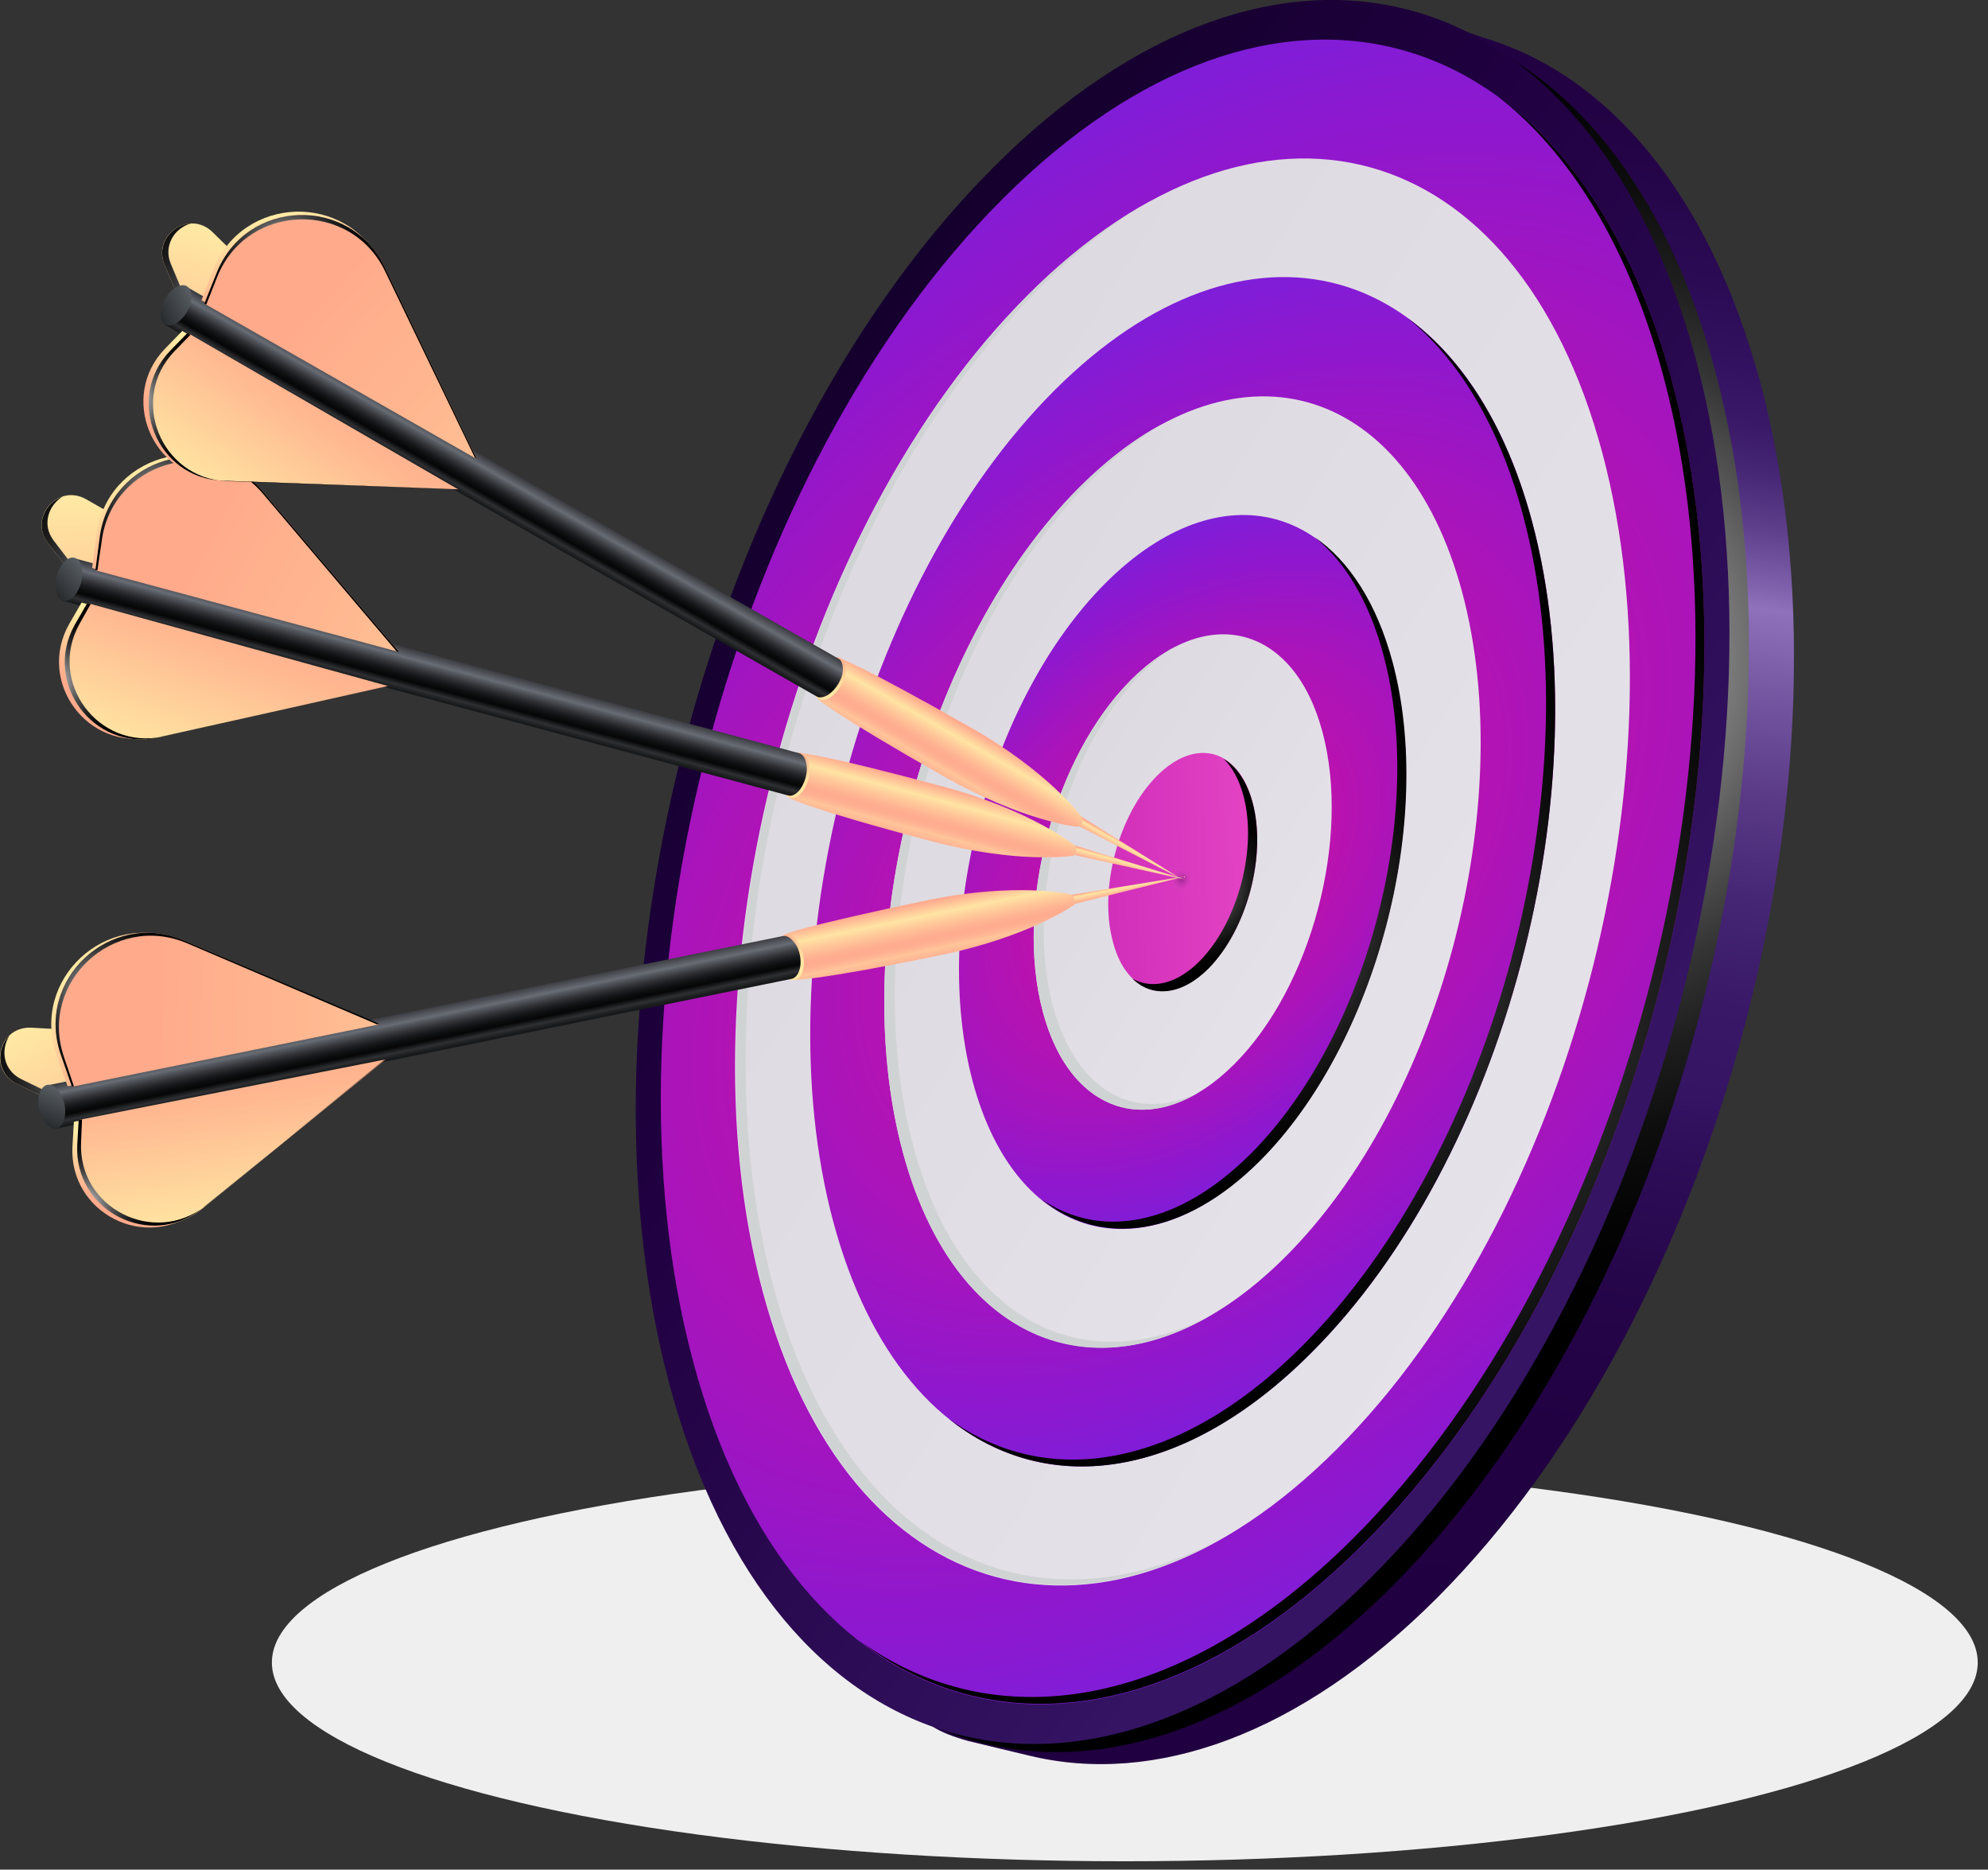 <svg width="184" height="173" viewBox="0 0 184 173" fill="none" xmlns="http://www.w3.org/2000/svg">
<rect x="0" y="0" width="184" height="173" fill="#333333" stroke="none"/>
<ellipse cx="104.107" cy="153.835" rx="78.943" ry="18.39" fill="#EFEFEF"/>
<path d="M133.018 147.847C120.276 160.59 106.823 165.253 95.28 162.455C94.925 162.366 89.863 161.168 89.552 161.079C77.92 157.793 92.172 153.086 87.377 135.236C77.743 99.314 91.151 49.006 117.257 22.897C130.177 9.976 118.323 -2.057 129.955 0.918C130.266 1.006 137.014 3.404 137.325 3.493C148.78 6.912 158.192 17.791 162.943 35.463C172.533 71.429 159.125 121.693 133.018 147.847Z" fill="url(#paint0_linear)"/>
<path d="M158.77 34.397C154.152 17.169 145.095 6.423 134.04 2.738C142.831 7.711 149.934 17.657 153.841 32.221C163.476 68.143 150.067 118.452 123.961 144.561C110.375 158.148 95.99 162.499 83.959 158.503C96.834 165.741 113.395 162.277 128.89 146.736C154.996 120.627 168.36 70.319 158.77 34.397Z" fill="url(#how_it_works_gradient_2)"/>
<path d="M126.936 145.937C100.741 172.135 71.66 164.187 61.981 128.176C52.303 92.165 65.755 41.635 91.995 15.437C118.189 -10.761 147.27 -2.813 156.949 33.198C166.584 69.253 153.175 119.739 126.936 145.937Z" fill="url(#how_it_works_gradient_1)"/>
<path d="M126.137 142.962C101.096 168.005 73.347 160.368 64.157 126C54.922 91.588 67.753 43.411 92.793 18.412C117.834 -6.631 145.583 1.006 154.773 35.374C163.964 69.786 151.177 117.963 126.137 142.962Z" fill="url(#how_it_works_gradient_3)"/>
<path d="M123.739 134.082C102.295 155.528 78.497 149.001 70.594 119.517C62.691 90.034 73.658 48.739 95.147 27.293C116.591 5.846 140.388 12.373 148.291 41.857C156.194 71.34 145.228 112.635 123.739 134.082Z" fill="url(#how_it_works_gradient_4)"/>
<path d="M121.386 125.157C103.494 143.051 83.692 137.589 77.121 113.035C70.55 88.48 79.696 54.068 97.544 36.173C115.392 18.279 135.238 23.741 141.809 48.295C148.38 72.85 139.234 107.307 121.386 125.157Z" fill="url(#how_it_works_gradient_5)"/>
<path d="M118.989 116.276C104.693 130.574 88.842 126.222 83.559 106.596C78.276 86.926 85.601 59.396 99.898 45.098C114.194 30.8 130.044 35.152 135.327 54.778C140.611 74.448 133.285 101.978 118.989 116.276Z" fill="url(#paint6_linear)"/>
<path d="M116.591 107.395C105.847 118.141 93.992 114.855 90.041 100.113C86.09 85.371 91.595 64.724 102.295 53.979C113.039 43.233 124.894 46.519 128.845 61.261C132.796 76.002 127.335 96.65 116.591 107.395Z" fill="url(#paint7_radial)"/>
<path d="M114.238 98.471C107.09 105.619 99.142 103.444 96.523 93.631C93.903 83.818 97.544 70.053 104.692 62.904C111.84 55.755 119.788 57.931 122.407 67.744C125.027 77.557 121.386 91.322 114.238 98.471Z" fill="url(#paint8_linear)"/>
<path d="M71.572 118.985C63.669 89.501 74.635 48.206 96.124 26.76C99.631 23.252 103.183 20.499 106.735 18.456C102.872 20.544 98.965 23.474 95.192 27.248C73.747 48.695 62.781 89.99 70.639 119.473C77.255 144.161 94.969 152.731 113.173 142.296C95.325 151.932 78.054 143.229 71.572 118.985Z" fill="#D0D3D4"/>
<path d="M84.536 106.063C79.252 86.393 86.578 58.863 100.874 44.565C103.094 42.345 105.359 40.569 107.578 39.237C105.003 40.613 102.428 42.567 99.898 45.098C85.601 59.396 78.276 86.925 83.559 106.596C87.999 123.203 100.031 128.886 112.24 121.604C100.342 127.998 88.842 122.226 84.536 106.063Z" fill="#D0D3D4"/>
<path d="M97.455 93.098C94.836 83.284 98.477 69.52 105.625 62.371C106.69 61.305 107.756 60.462 108.866 59.795C107.489 60.506 106.069 61.527 104.692 62.904C97.544 70.052 93.903 83.817 96.523 93.63C98.743 101.978 104.826 104.82 110.997 101.046C105.181 103.976 99.587 101.046 97.455 93.098Z" fill="#D0D3D4"/>
<path d="M111.84 89.59C108.244 93.186 104.293 92.076 103.005 87.147C101.673 82.219 103.538 75.336 107.09 71.784C110.686 68.188 114.638 69.297 115.925 74.226C117.257 79.111 115.437 85.993 111.84 89.59Z" fill="url(#paint9_linear)"/>
<path d="M154.774 35.374C151.444 22.941 145.716 14.061 138.568 8.865C145.317 14.105 150.733 22.808 153.93 34.708C163.165 69.12 150.334 117.297 125.293 142.296C109.31 158.281 92.172 160.945 79.519 151.798C92.261 161.7 109.798 159.258 126.137 142.918C151.177 117.963 163.964 69.786 154.774 35.374Z" fill="url(#paint10_radial)"/>
<path d="M141.809 48.295C139.456 39.459 135.327 33.109 130.266 29.424C134.972 33.198 138.746 39.326 140.965 47.673C147.536 72.228 138.39 106.64 120.542 124.535C109.088 135.991 96.878 137.856 87.821 131.284C96.967 138.61 109.62 136.968 121.386 125.156C139.234 107.306 148.38 72.894 141.809 48.295Z" fill="url(#paint11_radial)"/>
<path d="M128.89 61.261C127.425 55.8 124.849 51.892 121.697 49.716C124.494 51.981 126.714 55.622 128.046 60.595C131.998 75.337 126.492 95.984 115.792 106.73C109.044 113.479 101.851 114.678 96.435 110.992C101.896 115.433 109.532 114.5 116.636 107.396C127.336 96.65 132.841 76.003 128.89 61.261Z" fill="url(#paint12_radial)"/>
<path d="M115.925 74.226C115.392 72.272 114.416 70.896 113.261 70.23C114.061 70.985 114.682 72.139 115.082 73.605C116.414 78.533 114.549 85.416 110.997 88.968C108.866 91.099 106.602 91.543 104.826 90.567C106.646 92.343 109.354 92.121 111.841 89.634C115.437 85.993 117.257 79.111 115.925 74.226Z" fill="url(#paint13_radial)"/>
<path opacity="0.46" d="M109.354 82.752C110.09 82.752 110.686 82.156 110.686 81.42C110.686 80.684 110.09 80.088 109.354 80.088C108.618 80.088 108.022 80.684 108.022 81.42C108.022 82.156 108.618 82.752 109.354 82.752Z" fill="url(#paint14_radial)"/>
<path d="M98.476 77.912L109.665 81.376L97.988 78.8L98.476 77.912Z" fill="url(#paint15_linear)"/>
<path d="M7.771 54.6L4.441 50.249C2.62 47.851 5.373 44.698 7.993 46.208L35.386 61.838L7.771 54.6Z" fill="url(#paint16_linear)"/>
<path d="M8.304 54.378L4.974 50.027C3.82 48.517 4.53 46.697 5.817 45.942C4.175 46.475 3.154 48.562 4.441 50.249L7.771 54.6L35.387 61.838L34.232 61.172L8.304 54.378Z" fill="url(#paint17_radial)"/>
<path d="M99.408 79.111C99.32 79.199 99.231 79.244 99.142 79.199C99.142 79.199 94.214 79.954 86.133 77.823C74.59 74.759 73.125 73.871 73.125 73.871C72.814 73.782 73.213 73.649 73.08 73.205C72.814 72.273 73.169 70.985 73.835 70.275C74.19 69.919 73.879 69.608 74.146 69.697C74.146 69.697 75.833 69.697 87.376 72.805C95.457 74.981 99.364 78.178 99.408 78.178C99.497 78.178 99.541 78.267 99.586 78.4C99.675 78.578 99.586 78.933 99.408 79.111Z" fill="url(#paint18_linear)"/>
<path d="M74.101 73.427C73.435 74.093 72.68 73.916 72.414 72.983C72.148 72.051 72.503 70.763 73.169 70.053C73.835 69.387 74.59 69.564 74.856 70.497C75.122 71.429 74.767 72.761 74.101 73.427Z" fill="url(#paint19_linear)"/>
<path d="M73.879 73.249C73.568 73.56 73.213 73.694 72.947 73.605C72.947 73.605 5.95 55.622 5.906 55.622C5.639 55.533 5.95 55.444 5.861 55C5.639 54.112 5.95 52.869 6.616 52.203C6.927 51.892 6.66 51.581 6.927 51.67L73.968 69.697C74.234 69.786 74.501 70.052 74.59 70.496C74.856 71.34 74.501 72.583 73.879 73.249Z" fill="url(#paint20_linear)"/>
<path d="M6.794 55.222C6.128 55.888 5.418 55.666 5.196 54.778C4.974 53.89 5.284 52.647 5.95 51.98C6.616 51.315 7.327 51.536 7.549 52.425C7.771 53.313 7.46 54.556 6.794 55.222Z" fill="url(#paint21_linear)"/>
<path d="M8.525 52.558L36.585 60.106L23.843 45.098C19.048 39.459 9.857 42.168 8.925 49.494L8.525 52.558Z" fill="url(#paint22_linear)"/>
<path d="M8.881 52.78L36.941 60.328L24.154 45.276C19.359 39.637 10.213 42.39 9.236 49.672L8.881 52.78Z" fill="url(#paint23_linear)"/>
<path d="M9.413 50.071C10.345 42.745 19.536 40.036 24.331 45.675L36.718 60.284L36.94 60.328L24.153 45.276C19.358 39.637 10.212 42.39 9.236 49.672L8.836 52.736L9.014 52.78L9.413 50.071Z" fill="url(#paint24_radial)"/>
<path d="M7.549 55.755L6.395 57.753C3.376 63.126 8.126 69.52 14.12 68.188L35.431 63.481L7.549 55.755Z" fill="url(#paint25_linear)"/>
<path d="M8.081 55.799L6.927 57.797C3.908 63.17 8.658 69.564 14.652 68.232L35.919 63.481L8.081 55.799Z" fill="url(#paint26_linear)"/>
<path d="M15.096 68.143C9.102 69.475 4.352 63.081 7.371 57.709L8.392 55.888L8.081 55.799L6.927 57.797C3.908 63.17 8.658 69.564 14.652 68.232L35.919 63.481H35.875L15.096 68.143Z" fill="url(#paint27_radial)"/>
<path d="M99.231 75.026L109.177 81.242L98.565 75.781L99.231 75.026Z" fill="url(#paint28_linear)"/>
<path d="M17.361 29.558L15.23 24.496C14.075 21.743 17.538 19.389 19.67 21.476L42.224 43.5L17.361 29.558Z" fill="url(#paint29_linear)"/>
<path d="M17.938 29.468L15.807 24.407C15.096 22.675 16.206 21.076 17.672 20.677C15.94 20.766 14.43 22.542 15.23 24.495L17.361 29.557L42.268 43.544L41.291 42.612L17.938 29.468Z" fill="url(#paint30_radial)"/>
<path d="M99.852 76.447C99.763 76.491 99.675 76.491 99.586 76.491C99.586 76.491 94.613 75.958 87.332 71.829C76.943 65.923 75.744 64.724 75.744 64.724C75.478 64.547 75.877 64.547 75.877 64.058C75.877 63.081 76.543 61.927 77.387 61.439C77.786 61.217 77.564 60.817 77.831 60.95C77.831 60.95 79.429 61.394 89.818 67.3C97.1 71.429 100.074 75.559 100.074 75.559C100.119 75.603 100.163 75.692 100.163 75.781C100.207 76.003 100.074 76.314 99.852 76.447Z" fill="url(#paint31_linear)"/>
<path d="M76.81 64.547C75.966 65.035 75.3 64.636 75.3 63.659C75.3 62.682 75.966 61.528 76.81 61.039C77.653 60.551 78.319 60.95 78.319 61.927C78.275 62.904 77.609 64.058 76.81 64.547Z" fill="url(#paint32_linear)"/>
<path d="M76.588 64.325C76.189 64.547 75.834 64.591 75.612 64.458L15.319 30.09C15.053 29.957 15.452 29.913 15.408 29.468C15.408 28.536 16.029 27.426 16.828 26.982C17.228 26.76 17.006 26.405 17.272 26.538L77.61 60.95C77.876 61.083 78.009 61.438 78.009 61.883C78.054 62.726 77.388 63.836 76.588 64.325Z" fill="url(#paint33_linear)"/>
<path d="M16.295 29.913C15.496 30.357 14.874 30.001 14.874 29.069C14.874 28.137 15.496 27.026 16.295 26.582C17.094 26.138 17.716 26.494 17.716 27.426C17.716 28.358 17.094 29.469 16.295 29.913Z" fill="url(#paint34_linear)"/>
<path d="M18.648 27.781L43.867 42.168L35.298 24.407C32.101 17.746 22.511 18.057 19.758 24.895L18.648 27.781Z" fill="url(#paint35_linear)"/>
<path d="M18.915 28.092L44.133 42.479L35.608 24.717C32.412 18.057 22.822 18.368 20.069 25.206L18.915 28.092Z" fill="url(#paint36_linear)"/>
<path d="M20.113 25.605C22.866 18.767 32.456 18.457 35.653 25.117L43.955 42.345L44.133 42.479L35.608 24.717C32.412 18.057 22.822 18.368 20.069 25.206L18.915 28.092L19.092 28.181L20.113 25.605Z" fill="url(#paint37_radial)"/>
<path d="M16.872 30.623L15.274 32.266C11.012 36.662 13.987 44.077 20.114 44.299L41.913 45.098L16.872 30.623Z" fill="url(#paint38_linear)"/>
<path d="M17.361 30.801L15.762 32.444C11.5 36.84 14.475 44.255 20.602 44.477L42.401 45.276L17.361 30.801Z" fill="url(#paint39_linear)"/>
<path d="M21.002 44.521C14.874 44.299 11.9 36.884 16.162 32.488L17.627 30.978L17.361 30.801L15.762 32.444C11.5 36.84 14.475 44.255 20.602 44.477L42.401 45.276H42.357L21.002 44.521Z" fill="url(#paint40_radial)"/>
<path d="M98.032 82.974L109.62 81.109L98.032 83.995V82.974Z" fill="url(#paint41_linear)"/>
<path d="M6.483 102.689L1.555 100.291C-1.153 98.959 -0.088 94.918 2.931 95.096L34.41 96.828L6.483 102.689Z" fill="url(#paint42_linear)"/>
<path d="M6.883 102.245L1.955 99.847C0.268 99.003 0.046 97.094 0.889 95.806C-0.354 97.005 -0.354 99.314 1.555 100.291L6.483 102.689L34.454 96.783L33.122 96.694L6.883 102.245Z" fill="url(#paint43_radial)"/>
<path d="M99.453 83.64C99.409 83.773 99.364 83.817 99.275 83.817C99.275 83.817 95.191 86.704 87.022 88.391C75.345 90.788 73.613 90.655 73.613 90.655C73.302 90.7 73.569 90.433 73.258 90.078C72.637 89.368 72.326 88.035 72.637 87.103C72.77 86.659 72.37 86.526 72.681 86.437C72.681 86.437 74.191 85.727 85.912 83.284C94.125 81.597 99.053 82.752 99.053 82.752C99.142 82.752 99.231 82.796 99.275 82.885C99.453 83.062 99.498 83.418 99.453 83.64Z" fill="url(#paint44_linear)"/>
<path d="M74.279 89.9C73.969 90.788 73.214 90.966 72.592 90.255C71.971 89.545 71.66 88.213 71.971 87.28C72.281 86.392 73.036 86.215 73.658 86.925C74.279 87.636 74.59 88.968 74.279 89.9Z" fill="url(#paint45_linear)"/>
<path d="M73.968 89.812C73.835 90.256 73.569 90.478 73.302 90.567L5.284 104.42C4.973 104.465 5.24 104.198 4.929 103.887C4.308 103.177 4.041 101.934 4.352 101.046C4.485 100.602 4.086 100.468 4.396 100.424L72.459 86.615C72.77 86.57 73.08 86.704 73.391 87.059C74.013 87.68 74.279 88.968 73.968 89.812Z" fill="url(#paint46_linear)"/>
<path d="M5.906 103.666C5.595 104.554 4.885 104.687 4.263 103.976C3.641 103.266 3.375 102.023 3.686 101.135C3.997 100.246 4.707 100.113 5.329 100.824C5.95 101.534 6.217 102.777 5.906 103.666Z" fill="url(#paint47_linear)"/>
<path d="M6.261 100.513L34.721 94.74L16.606 87.014C9.813 84.128 2.798 90.655 5.24 97.627L6.261 100.513Z" fill="url(#paint48_linear)"/>
<path d="M6.661 100.557L35.12 94.785L17.006 87.014C10.213 84.128 3.198 90.655 5.64 97.627L6.661 100.557Z" fill="url(#paint49_linear)"/>
<path d="M5.95 97.893C3.509 90.922 10.524 84.395 17.316 87.281L34.898 94.785L35.12 94.74L17.006 87.014C10.213 84.128 3.198 90.655 5.64 97.627L6.661 100.557L6.838 100.513L5.95 97.893Z" fill="url(#how_works_gradient_50)"/>
<path d="M6.838 103.799L6.705 106.108C6.394 112.235 13.498 115.876 18.293 111.969L35.209 98.204L6.838 103.799Z" fill="url(#how_works_gradient_51)"/>
<path d="M7.327 103.621L7.194 105.93C6.883 112.058 13.987 115.699 18.782 111.791L35.698 98.026L7.327 103.621Z" fill="url(#how_works_gradient_52)"/>
<path d="M19.093 111.525C14.298 115.388 7.194 111.791 7.505 105.664L7.593 103.577L7.283 103.621L7.15 105.93C6.839 112.058 13.942 115.699 18.737 111.791L35.653 98.026H35.609L19.093 111.525Z" fill="url(#how_works_gradient_53)"/>
<defs>
<linearGradient id="paint0_linear" x1="113.399" y1="166.055" x2="137.451" y2="0.543" gradientUnits="userSpaceOnUse">
<stop offset="0.056" stop-color="#200040"/>
<stop offset="0.229" stop-color="#210142"/>
<stop offset="0.314" stop-color="#26064A"/>
<stop offset="0.38" stop-color="#2D0D57"/>
<stop offset="0.419" stop-color="#341463"/>
<stop offset="0.472" stop-color="#381867"/>
<stop offset="0.531" stop-color="#452674"/>
<stop offset="0.591" stop-color="#5B3B88"/>
<stop offset="0.653" stop-color="#785AA5"/>
<stop offset="0.692" stop-color="#8F71BB"/>
<stop offset="0.704" stop-color="#8061AC"/>
<stop offset="0.735" stop-color="#5F408D"/>
<stop offset="0.764" stop-color="#472876"/>
<stop offset="0.791" stop-color="#391968"/>
<stop offset="0.813" stop-color="#341463"/>
<stop offset="0.866" stop-color="#2B0B54"/>
<stop offset="0.939" stop-color="#230345"/>
<stop offset="1" stop-color="#200040"/>
</linearGradient>
<radialGradient id="how_it_works_gradient_2" cx="0" cy="0" r="1" gradientUnits="userSpaceOnUse" gradientTransform="translate(143.607 61.224) rotate(45.003) scale(62.999)">
<stop stop-color="white"/>
<stop offset="0.066" stop-color="#D8D8D8"/>
<stop offset="0.162" stop-color="#A6A6A6"/>
<stop offset="0.262" stop-color="#797979"/>
<stop offset="0.366" stop-color="#545454"/>
<stop offset="0.473" stop-color="#353535"/>
<stop offset="0.585" stop-color="#1E1E1E"/>
<stop offset="0.704" stop-color="#0D0D0D"/>
<stop offset="0.835" stop-color="#030303"/>
<stop offset="1"/>
</radialGradient>
<linearGradient id="how_it_works_gradient_1" x1="143.575" y1="106.486" x2="40.759" y2="28.745" gradientUnits="userSpaceOnUse">
<stop stop-color="#341463"/>
<stop offset="0.225" stop-color="#2A0A51"/>
<stop offset="0.495" stop-color="#200040"/>
<stop offset="1" stop-color="#09001A"/>
</linearGradient>
<radialGradient id="how_it_works_gradient_3" cx="0" cy="0" r="1" gradientUnits="userSpaceOnUse" gradientTransform="translate(109.448 80.699) rotate(45.003) scale(64.287 96.436)">
<stop stop-color="#FF63D1"/>
<stop offset="0.409" stop-color="#B912AF"/>
<stop offset="0.591" stop-color="#AA14BA"/>
<stop offset="0.823" stop-color="#9017CD"/>
<stop offset="0.965" stop-color="#811DD7"/>
<stop offset="1" stop-color="#7C1FDA"/>
</radialGradient>
<linearGradient id="how_it_works_gradient_4" x1="-5.309" y1="7.942" x2="229.327" y2="156.63" gradientUnits="userSpaceOnUse">
<stop stop-color="#D5D1D8"/>
<stop offset="1" stop-color="#EFEBF2"/>
</linearGradient>
<radialGradient id="how_it_works_gradient_5" cx="0" cy="0" r="1" gradientUnits="userSpaceOnUse" gradientTransform="translate(109.448 80.7) rotate(45.003) scale(45.92 68.883)">
<stop stop-color="#FF63D1"/>
<stop offset="0.409" stop-color="#B912AF"/>
<stop offset="0.591" stop-color="#AA14BA"/>
<stop offset="0.823" stop-color="#9017CD"/>
<stop offset="0.965" stop-color="#811DD7"/>
<stop offset="1" stop-color="#7C1FDA"/>
</radialGradient>
<linearGradient id="paint6_linear" x1="32.947" y1="32.189" x2="189.371" y2="131.315" gradientUnits="userSpaceOnUse">
<stop stop-color="#D5D1D8"/>
<stop offset="1" stop-color="#EFEBF2"/>
</linearGradient>
<radialGradient id="paint7_radial" cx="0" cy="0" r="1" gradientUnits="userSpaceOnUse" gradientTransform="translate(109.448 80.699) rotate(45.003) scale(27.552 41.33)">
<stop stop-color="#FF63D1"/>
<stop offset="0.409" stop-color="#B912AF"/>
<stop offset="0.591" stop-color="#AA14BA"/>
<stop offset="0.823" stop-color="#9017CD"/>
<stop offset="0.965" stop-color="#811DD7"/>
<stop offset="1" stop-color="#7C1FDA"/>
</radialGradient>
<linearGradient id="paint8_linear" x1="71.201" y1="56.436" x2="149.413" y2="105.999" gradientUnits="userSpaceOnUse">
<stop stop-color="#D5D1D8"/>
<stop offset="1" stop-color="#EFEBF2"/>
</linearGradient>
<linearGradient id="paint9_linear" x1="78.399" y1="81.342" x2="135.074" y2="80.14" gradientUnits="userSpaceOnUse">
<stop offset="0.035" stop-color="#B912AF"/>
<stop offset="0.276" stop-color="#C621B5"/>
<stop offset="0.739" stop-color="#E94AC6"/>
<stop offset="1" stop-color="#FF63D1"/>
</linearGradient>
<radialGradient id="paint10_radial" cx="0" cy="0" r="1" gradientUnits="userSpaceOnUse" gradientTransform="translate(118.61 89.659) rotate(45.003) scale(59.077)">
<stop stop-color="white"/>
<stop offset="0.066" stop-color="#D8D8D8"/>
<stop offset="0.162" stop-color="#A6A6A6"/>
<stop offset="0.262" stop-color="#797979"/>
<stop offset="0.366" stop-color="#545454"/>
<stop offset="0.473" stop-color="#353535"/>
<stop offset="0.585" stop-color="#1E1E1E"/>
<stop offset="0.704" stop-color="#0D0D0D"/>
<stop offset="0.835" stop-color="#030303"/>
<stop offset="1"/>
</radialGradient>
<radialGradient id="paint11_radial" cx="0" cy="0" r="1" gradientUnits="userSpaceOnUse" gradientTransform="translate(115.996 87.13) rotate(45.003) scale(42.196)">
<stop stop-color="white"/>
<stop offset="0.066" stop-color="#D8D8D8"/>
<stop offset="0.162" stop-color="#A6A6A6"/>
<stop offset="0.262" stop-color="#797979"/>
<stop offset="0.366" stop-color="#545454"/>
<stop offset="0.473" stop-color="#353535"/>
<stop offset="0.585" stop-color="#1E1E1E"/>
<stop offset="0.704" stop-color="#0D0D0D"/>
<stop offset="0.835" stop-color="#030303"/>
<stop offset="1"/>
</radialGradient>
<radialGradient id="paint12_radial" cx="0" cy="0" r="1" gradientUnits="userSpaceOnUse" gradientTransform="translate(113.261 84.434) rotate(45.003) scale(25.382)">
<stop stop-color="white"/>
<stop offset="0.066" stop-color="#D8D8D8"/>
<stop offset="0.162" stop-color="#A6A6A6"/>
<stop offset="0.262" stop-color="#797979"/>
<stop offset="0.366" stop-color="#545454"/>
<stop offset="0.473" stop-color="#353535"/>
<stop offset="0.585" stop-color="#1E1E1E"/>
<stop offset="0.704" stop-color="#0D0D0D"/>
<stop offset="0.835" stop-color="#030303"/>
<stop offset="1"/>
</radialGradient>
<radialGradient id="paint13_radial" cx="0" cy="0" r="1" gradientUnits="userSpaceOnUse" gradientTransform="translate(110.606 81.833) rotate(45.003) scale(8.521)">
<stop stop-color="white"/>
<stop offset="0.066" stop-color="#D8D8D8"/>
<stop offset="0.162" stop-color="#A6A6A6"/>
<stop offset="0.262" stop-color="#797979"/>
<stop offset="0.366" stop-color="#545454"/>
<stop offset="0.473" stop-color="#353535"/>
<stop offset="0.585" stop-color="#1E1E1E"/>
<stop offset="0.704" stop-color="#0D0D0D"/>
<stop offset="0.835" stop-color="#030303"/>
<stop offset="1"/>
</radialGradient>
<radialGradient id="paint14_radial" cx="0" cy="0" r="1" gradientUnits="userSpaceOnUse" gradientTransform="translate(109.357 81.407) scale(1.332 1.332)">
<stop offset="0.012" stop-color="#63126A"/>
<stop offset="0.146" stop-color="#721A74" stop-opacity="0.842"/>
<stop offset="0.408" stop-color="#9B2F8F" stop-opacity="0.537"/>
<stop offset="0.766" stop-color="#DC51B9" stop-opacity="0.118"/>
<stop offset="0.867" stop-color="#EF5BC6" stop-opacity="0"/>
<stop offset="1" stop-color="#FF63D1" stop-opacity="0"/>
</radialGradient>
<linearGradient id="paint15_linear" x1="103.754" y1="80.328" x2="104.009" y2="79.374" gradientUnits="userSpaceOnUse">
<stop offset="0.035" stop-color="#FFAB8F"/>
<stop offset="0.234" stop-color="#FFBA95"/>
<stop offset="0.619" stop-color="#FFE3A3"/>
<stop offset="0.631" stop-color="#FFE4A4"/>
<stop offset="0.874" stop-color="#FFAB8F"/>
</linearGradient>
<linearGradient id="paint16_linear" x1="19.932" y1="66.917" x2="19.343" y2="44.922" gradientUnits="userSpaceOnUse">
<stop offset="0.035" stop-color="#FFAA8B"/>
<stop offset="0.32" stop-color="#FFB991"/>
<stop offset="0.871" stop-color="#FFE2A1"/>
<stop offset="1" stop-color="#FFECA5"/>
</linearGradient>
<radialGradient id="paint17_radial" cx="0" cy="0" r="1" gradientUnits="userSpaceOnUse" gradientTransform="translate(11.621 51.472) scale(12.477 12.479)">
<stop stop-color="white"/>
<stop offset="0.066" stop-color="#D8D8D8"/>
<stop offset="0.162" stop-color="#A6A6A6"/>
<stop offset="0.262" stop-color="#797979"/>
<stop offset="0.366" stop-color="#545454"/>
<stop offset="0.473" stop-color="#353535"/>
<stop offset="0.585" stop-color="#1E1E1E"/>
<stop offset="0.704" stop-color="#0D0D0D"/>
<stop offset="0.835" stop-color="#030303"/>
<stop offset="1"/>
</radialGradient>
<linearGradient id="paint18_linear" x1="85.693" y1="77.694" x2="87.05" y2="72.63" gradientUnits="userSpaceOnUse">
<stop offset="0.01" stop-color="#FFB594"/>
<stop offset="0.131" stop-color="#FFC59A"/>
<stop offset="0.173" stop-color="#FFBB96"/>
<stop offset="0.251" stop-color="#FFAF91"/>
<stop offset="0.328" stop-color="#FFAB8F"/>
<stop offset="0.431" stop-color="#FFB492"/>
<stop offset="0.598" stop-color="#FFCC9B"/>
<stop offset="0.732" stop-color="#FFE4A4"/>
<stop offset="0.97" stop-color="#FFAB8F"/>
</linearGradient>
<linearGradient id="paint19_linear" x1="72.579" y1="70.673" x2="74.72" y2="72.814" gradientUnits="userSpaceOnUse">
<stop offset="0.035" stop-color="#FFAA8B"/>
<stop offset="0.32" stop-color="#FFB991"/>
<stop offset="0.871" stop-color="#FFE2A1"/>
<stop offset="1" stop-color="#FFECA5"/>
</linearGradient>
<linearGradient id="paint20_linear" x1="39.689" y1="64.719" x2="40.773" y2="60.672" gradientUnits="userSpaceOnUse">
<stop offset="0.035" stop-color="#17191B"/>
<stop offset="0.108" stop-color="#26282A"/>
<stop offset="0.141" stop-color="#2E3033"/>
<stop offset="0.261" stop-color="#080809"/>
<stop offset="0.268" stop-color="#060607"/>
<stop offset="0.348" stop-color="#0B0C0D"/>
<stop offset="0.454" stop-color="#1A1B1E"/>
<stop offset="0.575" stop-color="#333539"/>
<stop offset="0.706" stop-color="#55595F"/>
<stop offset="0.768" stop-color="#686C74"/>
<stop offset="1" stop-color="#34353A"/>
</linearGradient>
<linearGradient id="paint21_linear" x1="3.628" y1="56.061" x2="7.834" y2="52.306" gradientUnits="userSpaceOnUse">
<stop offset="0.035" stop-color="#17191B"/>
<stop offset="0.291" stop-color="#25282A"/>
<stop offset="0.786" stop-color="#494E53"/>
<stop offset="1" stop-color="#5B6066"/>
</linearGradient>
<linearGradient id="paint22_linear" x1="18.649" y1="49.566" x2="14.481" y2="42.356" gradientUnits="userSpaceOnUse">
<stop offset="0.035" stop-color="#FFAA8B"/>
<stop offset="0.32" stop-color="#FFB991"/>
<stop offset="0.871" stop-color="#FFE2A1"/>
<stop offset="1" stop-color="#FFECA5"/>
</linearGradient>
<linearGradient id="paint23_linear" x1="16.507" y1="48.682" x2="67.107" y2="75.959" gradientUnits="userSpaceOnUse">
<stop offset="0.035" stop-color="#FFAA8B"/>
<stop offset="0.32" stop-color="#FFB991"/>
<stop offset="0.871" stop-color="#FFE2A1"/>
<stop offset="1" stop-color="#FFECA5"/>
</linearGradient>
<radialGradient id="paint24_radial" cx="0" cy="0" r="1" gradientUnits="userSpaceOnUse" gradientTransform="translate(14.891 46.34) scale(9 9.001)">
<stop stop-color="white"/>
<stop offset="0.066" stop-color="#D8D8D8"/>
<stop offset="0.162" stop-color="#A6A6A6"/>
<stop offset="0.262" stop-color="#797979"/>
<stop offset="0.366" stop-color="#545454"/>
<stop offset="0.473" stop-color="#353535"/>
<stop offset="0.585" stop-color="#1E1E1E"/>
<stop offset="0.704" stop-color="#0D0D0D"/>
<stop offset="0.835" stop-color="#030303"/>
<stop offset="1"/>
</radialGradient>
<linearGradient id="paint25_linear" x1="14.685" y1="69.521" x2="18.341" y2="64.214" gradientUnits="userSpaceOnUse">
<stop offset="0.035" stop-color="#FFAA8B"/>
<stop offset="0.32" stop-color="#FFB991"/>
<stop offset="0.871" stop-color="#FFE2A1"/>
<stop offset="1" stop-color="#FFECA5"/>
</linearGradient>
<linearGradient id="paint26_linear" x1="23.274" y1="55.361" x2="17.147" y2="72.551" gradientUnits="userSpaceOnUse">
<stop offset="0.035" stop-color="#FFAA8B"/>
<stop offset="0.32" stop-color="#FFB991"/>
<stop offset="0.871" stop-color="#FFE2A1"/>
<stop offset="1" stop-color="#FFECA5"/>
</linearGradient>
<radialGradient id="paint27_radial" cx="0" cy="0" r="1" gradientUnits="userSpaceOnUse" gradientTransform="translate(4.603 63.092) scale(7.844 7.844)">
<stop stop-color="white"/>
<stop offset="0.066" stop-color="#D8D8D8"/>
<stop offset="0.162" stop-color="#A6A6A6"/>
<stop offset="0.262" stop-color="#797979"/>
<stop offset="0.366" stop-color="#545454"/>
<stop offset="0.473" stop-color="#353535"/>
<stop offset="0.585" stop-color="#1E1E1E"/>
<stop offset="0.704" stop-color="#0D0D0D"/>
<stop offset="0.835" stop-color="#030303"/>
<stop offset="1"/>
</radialGradient>
<linearGradient id="paint28_linear" x1="103.689" y1="78.746" x2="104.177" y2="77.888" gradientUnits="userSpaceOnUse">
<stop offset="0.035" stop-color="#FFAB8F"/>
<stop offset="0.234" stop-color="#FFBA95"/>
<stop offset="0.619" stop-color="#FFE3A3"/>
<stop offset="0.631" stop-color="#FFE4A4"/>
<stop offset="0.874" stop-color="#FFAB8F"/>
</linearGradient>
<linearGradient id="paint29_linear" x1="26.027" y1="44.562" x2="31.017" y2="23.133" gradientUnits="userSpaceOnUse">
<stop offset="0.035" stop-color="#FFAA8B"/>
<stop offset="0.32" stop-color="#FFB991"/>
<stop offset="0.871" stop-color="#FFE2A1"/>
<stop offset="1" stop-color="#FFECA5"/>
</linearGradient>
<radialGradient id="paint30_radial" cx="0" cy="0" r="1" gradientUnits="userSpaceOnUse" gradientTransform="translate(21.89 27.518) rotate(14.645) scale(12.477 12.478)">
<stop stop-color="white"/>
<stop offset="0.066" stop-color="#D8D8D8"/>
<stop offset="0.162" stop-color="#A6A6A6"/>
<stop offset="0.262" stop-color="#797979"/>
<stop offset="0.366" stop-color="#545454"/>
<stop offset="0.473" stop-color="#353535"/>
<stop offset="0.585" stop-color="#1E1E1E"/>
<stop offset="0.704" stop-color="#0D0D0D"/>
<stop offset="0.835" stop-color="#030303"/>
<stop offset="1"/>
</radialGradient>
<linearGradient id="paint31_linear" x1="86.88" y1="71.632" x2="89.473" y2="67.075" gradientUnits="userSpaceOnUse">
<stop offset="0.01" stop-color="#FFB594"/>
<stop offset="0.131" stop-color="#FFC59A"/>
<stop offset="0.173" stop-color="#FFBB96"/>
<stop offset="0.251" stop-color="#FFAF91"/>
<stop offset="0.328" stop-color="#FFAB8F"/>
<stop offset="0.431" stop-color="#FFB492"/>
<stop offset="0.598" stop-color="#FFCC9B"/>
<stop offset="0.732" stop-color="#FFE4A4"/>
<stop offset="0.97" stop-color="#FFAB8F"/>
</linearGradient>
<linearGradient id="paint32_linear" x1="75.967" y1="61.523" x2="77.497" y2="64.136" gradientUnits="userSpaceOnUse">
<stop offset="0.035" stop-color="#FFAA8B"/>
<stop offset="0.32" stop-color="#FFB991"/>
<stop offset="0.871" stop-color="#FFE2A1"/>
<stop offset="1" stop-color="#FFECA5"/>
</linearGradient>
<linearGradient id="paint33_linear" x1="45.649" y1="47.447" x2="47.722" y2="43.805" gradientUnits="userSpaceOnUse">
<stop offset="0.035" stop-color="#17191B"/>
<stop offset="0.108" stop-color="#26282A"/>
<stop offset="0.141" stop-color="#2E3033"/>
<stop offset="0.261" stop-color="#080809"/>
<stop offset="0.268" stop-color="#060607"/>
<stop offset="0.348" stop-color="#0B0C0D"/>
<stop offset="0.454" stop-color="#1A1B1E"/>
<stop offset="0.575" stop-color="#333539"/>
<stop offset="0.706" stop-color="#55595F"/>
<stop offset="0.768" stop-color="#686C74"/>
<stop offset="1" stop-color="#34353A"/>
</linearGradient>
<linearGradient id="paint34_linear" x1="12.997" y1="29.936" x2="18.015" y2="27.367" gradientUnits="userSpaceOnUse">
<stop offset="0.035" stop-color="#17191B"/>
<stop offset="0.291" stop-color="#25282A"/>
<stop offset="0.786" stop-color="#494E53"/>
<stop offset="1" stop-color="#5B6066"/>
</linearGradient>
<linearGradient id="paint35_linear" x1="29.172" y1="27.45" x2="26.961" y2="19.421" gradientUnits="userSpaceOnUse">
<stop offset="0.035" stop-color="#FFAA8B"/>
<stop offset="0.32" stop-color="#FFB991"/>
<stop offset="0.871" stop-color="#FFE2A1"/>
<stop offset="1" stop-color="#FFECA5"/>
</linearGradient>
<linearGradient id="paint36_linear" x1="27.273" y1="26.07" x2="69.336" y2="65.254" gradientUnits="userSpaceOnUse">
<stop offset="0.035" stop-color="#FFAA8B"/>
<stop offset="0.32" stop-color="#FFB991"/>
<stop offset="0.871" stop-color="#FFE2A1"/>
<stop offset="1" stop-color="#FFECA5"/>
</linearGradient>
<radialGradient id="paint37_radial" cx="0" cy="0" r="1" gradientUnits="userSpaceOnUse" gradientTransform="translate(26.351 23.378) rotate(14.645) scale(9 9)">
<stop stop-color="white"/>
<stop offset="0.066" stop-color="#D8D8D8"/>
<stop offset="0.162" stop-color="#A6A6A6"/>
<stop offset="0.262" stop-color="#797979"/>
<stop offset="0.366" stop-color="#545454"/>
<stop offset="0.473" stop-color="#353535"/>
<stop offset="0.585" stop-color="#1E1E1E"/>
<stop offset="0.704" stop-color="#0D0D0D"/>
<stop offset="0.835" stop-color="#030303"/>
<stop offset="1"/>
</radialGradient>
<linearGradient id="paint38_linear" x1="20.292" y1="45.754" x2="25.17" y2="41.544" gradientUnits="userSpaceOnUse">
<stop offset="0.035" stop-color="#FFAA8B"/>
<stop offset="0.32" stop-color="#FFB991"/>
<stop offset="0.871" stop-color="#FFE2A1"/>
<stop offset="1" stop-color="#FFECA5"/>
</linearGradient>
<linearGradient id="paint39_linear" x1="32.181" y1="34.227" x2="21.908" y2="49.309" gradientUnits="userSpaceOnUse">
<stop offset="0.035" stop-color="#FFAA8B"/>
<stop offset="0.32" stop-color="#FFB991"/>
<stop offset="0.871" stop-color="#FFE2A1"/>
<stop offset="1" stop-color="#FFECA5"/>
</linearGradient>
<radialGradient id="paint40_radial" cx="0" cy="0" r="1" gradientUnits="userSpaceOnUse" gradientTransform="translate(12.163 36.985) rotate(14.645) scale(7.844 7.844)">
<stop stop-color="white"/>
<stop offset="0.066" stop-color="#D8D8D8"/>
<stop offset="0.162" stop-color="#A6A6A6"/>
<stop offset="0.262" stop-color="#797979"/>
<stop offset="0.366" stop-color="#545454"/>
<stop offset="0.473" stop-color="#353535"/>
<stop offset="0.585" stop-color="#1E1E1E"/>
<stop offset="0.704" stop-color="#0D0D0D"/>
<stop offset="0.835" stop-color="#030303"/>
<stop offset="1"/>
</radialGradient>
<linearGradient id="paint41_linear" x1="103.882" y1="82.766" x2="103.685" y2="81.799" gradientUnits="userSpaceOnUse">
<stop offset="0.035" stop-color="#FFAB8F"/>
<stop offset="0.234" stop-color="#FFBA95"/>
<stop offset="0.619" stop-color="#FFE3A3"/>
<stop offset="0.631" stop-color="#FFE4A4"/>
<stop offset="0.874" stop-color="#FFAB8F"/>
</linearGradient>
<linearGradient id="paint42_linear" x1="22.899" y1="108.261" x2="12.544" y2="88.846" gradientUnits="userSpaceOnUse">
<stop offset="0.035" stop-color="#FFAA8B"/>
<stop offset="0.32" stop-color="#FFB991"/>
<stop offset="0.871" stop-color="#FFE2A1"/>
<stop offset="1" stop-color="#FFECA5"/>
</linearGradient>
<radialGradient id="paint43_radial" cx="0" cy="0" r="1" gradientUnits="userSpaceOnUse" gradientTransform="translate(8.563 98.156) rotate(-26.539) scale(12.478 12.479)">
<stop stop-color="white"/>
<stop offset="0.066" stop-color="#D8D8D8"/>
<stop offset="0.162" stop-color="#A6A6A6"/>
<stop offset="0.262" stop-color="#797979"/>
<stop offset="0.366" stop-color="#545454"/>
<stop offset="0.473" stop-color="#353535"/>
<stop offset="0.585" stop-color="#1E1E1E"/>
<stop offset="0.704" stop-color="#0D0D0D"/>
<stop offset="0.835" stop-color="#030303"/>
<stop offset="1"/>
</radialGradient>
<linearGradient id="paint44_linear" x1="86.549" y1="88.478" x2="85.5" y2="83.342" gradientUnits="userSpaceOnUse">
<stop offset="0.01" stop-color="#FFB594"/>
<stop offset="0.131" stop-color="#FFC59A"/>
<stop offset="0.173" stop-color="#FFBB96"/>
<stop offset="0.251" stop-color="#FFAF91"/>
<stop offset="0.328" stop-color="#FFAB8F"/>
<stop offset="0.431" stop-color="#FFB492"/>
<stop offset="0.598" stop-color="#FFCC9B"/>
<stop offset="0.732" stop-color="#FFE4A4"/>
<stop offset="0.97" stop-color="#FFAB8F"/>
</linearGradient>
<linearGradient id="paint45_linear" x1="71.68" y1="88.056" x2="74.552" y2="89.015" gradientUnits="userSpaceOnUse">
<stop offset="0.035" stop-color="#FFAA8B"/>
<stop offset="0.32" stop-color="#FFB991"/>
<stop offset="0.871" stop-color="#FFE2A1"/>
<stop offset="1" stop-color="#FFECA5"/>
</linearGradient>
<linearGradient id="paint46_linear" x1="39.595" y1="97.426" x2="38.757" y2="93.32" gradientUnits="userSpaceOnUse">
<stop offset="0.035" stop-color="#17191B"/>
<stop offset="0.108" stop-color="#26282A"/>
<stop offset="0.141" stop-color="#2E3033"/>
<stop offset="0.261" stop-color="#080809"/>
<stop offset="0.268" stop-color="#060607"/>
<stop offset="0.348" stop-color="#0B0C0D"/>
<stop offset="0.454" stop-color="#1A1B1E"/>
<stop offset="0.575" stop-color="#333539"/>
<stop offset="0.706" stop-color="#55595F"/>
<stop offset="0.768" stop-color="#686C74"/>
<stop offset="1" stop-color="#34353A"/>
</linearGradient>
<linearGradient id="paint47_linear" x1="3.462" y1="105.834" x2="5.547" y2="100.595" gradientUnits="userSpaceOnUse">
<stop offset="0.035" stop-color="#17191B"/>
<stop offset="0.291" stop-color="#25282A"/>
<stop offset="0.786" stop-color="#494E53"/>
<stop offset="1" stop-color="#5B6066"/>
</linearGradient>
<linearGradient id="paint48_linear" x1="14" y1="93.31" x2="7.049" y2="88.722" gradientUnits="userSpaceOnUse">
<stop offset="0.035" stop-color="#FFAA8B"/>
<stop offset="0.32" stop-color="#FFB991"/>
<stop offset="0.871" stop-color="#FFE2A1"/>
<stop offset="1" stop-color="#FFECA5"/>
</linearGradient>
<linearGradient id="paint49_linear" x1="11.692" y1="93.436" x2="69.145" y2="95.236" gradientUnits="userSpaceOnUse">
<stop offset="0.035" stop-color="#FFAA8B"/>
<stop offset="0.32" stop-color="#FFB991"/>
<stop offset="0.871" stop-color="#FFE2A1"/>
<stop offset="1" stop-color="#FFECA5"/>
</linearGradient>
<radialGradient id="how_works_gradient_50" cx="0" cy="0" r="1" gradientUnits="userSpaceOnUse" gradientTransform="translate(9.196 92.103) rotate(-26.539) scale(9 9.001)">
<stop stop-color="white"/>
<stop offset="0.066" stop-color="#D8D8D8"/>
<stop offset="0.162" stop-color="#A6A6A6"/>
<stop offset="0.262" stop-color="#797979"/>
<stop offset="0.366" stop-color="#545454"/>
<stop offset="0.473" stop-color="#353535"/>
<stop offset="0.585" stop-color="#1E1E1E"/>
<stop offset="0.704" stop-color="#0D0D0D"/>
<stop offset="0.835" stop-color="#030303"/>
<stop offset="1"/>
</radialGradient>
<linearGradient id="how_works_gradient_51" x1="19.368" y1="112.936" x2="20.267" y2="106.554" gradientUnits="userSpaceOnUse">
<stop offset="0.035" stop-color="#FFAA8B"/>
<stop offset="0.32" stop-color="#FFB991"/>
<stop offset="0.871" stop-color="#FFE2A1"/>
<stop offset="1" stop-color="#FFECA5"/>
</linearGradient>
<linearGradient id="how_works_gradient_52" x1="20.727" y1="96.429" x2="22.927" y2="114.546" gradientUnits="userSpaceOnUse">
<stop offset="0.035" stop-color="#FFAA8B"/>
<stop offset="0.32" stop-color="#FFB991"/>
<stop offset="0.871" stop-color="#FFE2A1"/>
<stop offset="1" stop-color="#FFECA5"/>
</linearGradient>
<radialGradient id="how_works_gradient_53" cx="0" cy="0" r="1" gradientUnits="userSpaceOnUse" gradientTransform="translate(7.476 111.688) rotate(-26.539) scale(7.844 7.845)">
<stop stop-color="white"/>
<stop offset="0.066" stop-color="#D8D8D8"/>
<stop offset="0.162" stop-color="#A6A6A6"/>
<stop offset="0.262" stop-color="#797979"/>
<stop offset="0.366" stop-color="#545454"/>
<stop offset="0.473" stop-color="#353535"/>
<stop offset="0.585" stop-color="#1E1E1E"/>
<stop offset="0.704" stop-color="#0D0D0D"/>
<stop offset="0.835" stop-color="#030303"/>
<stop offset="1"/>
</radialGradient>
</defs>
</svg>
